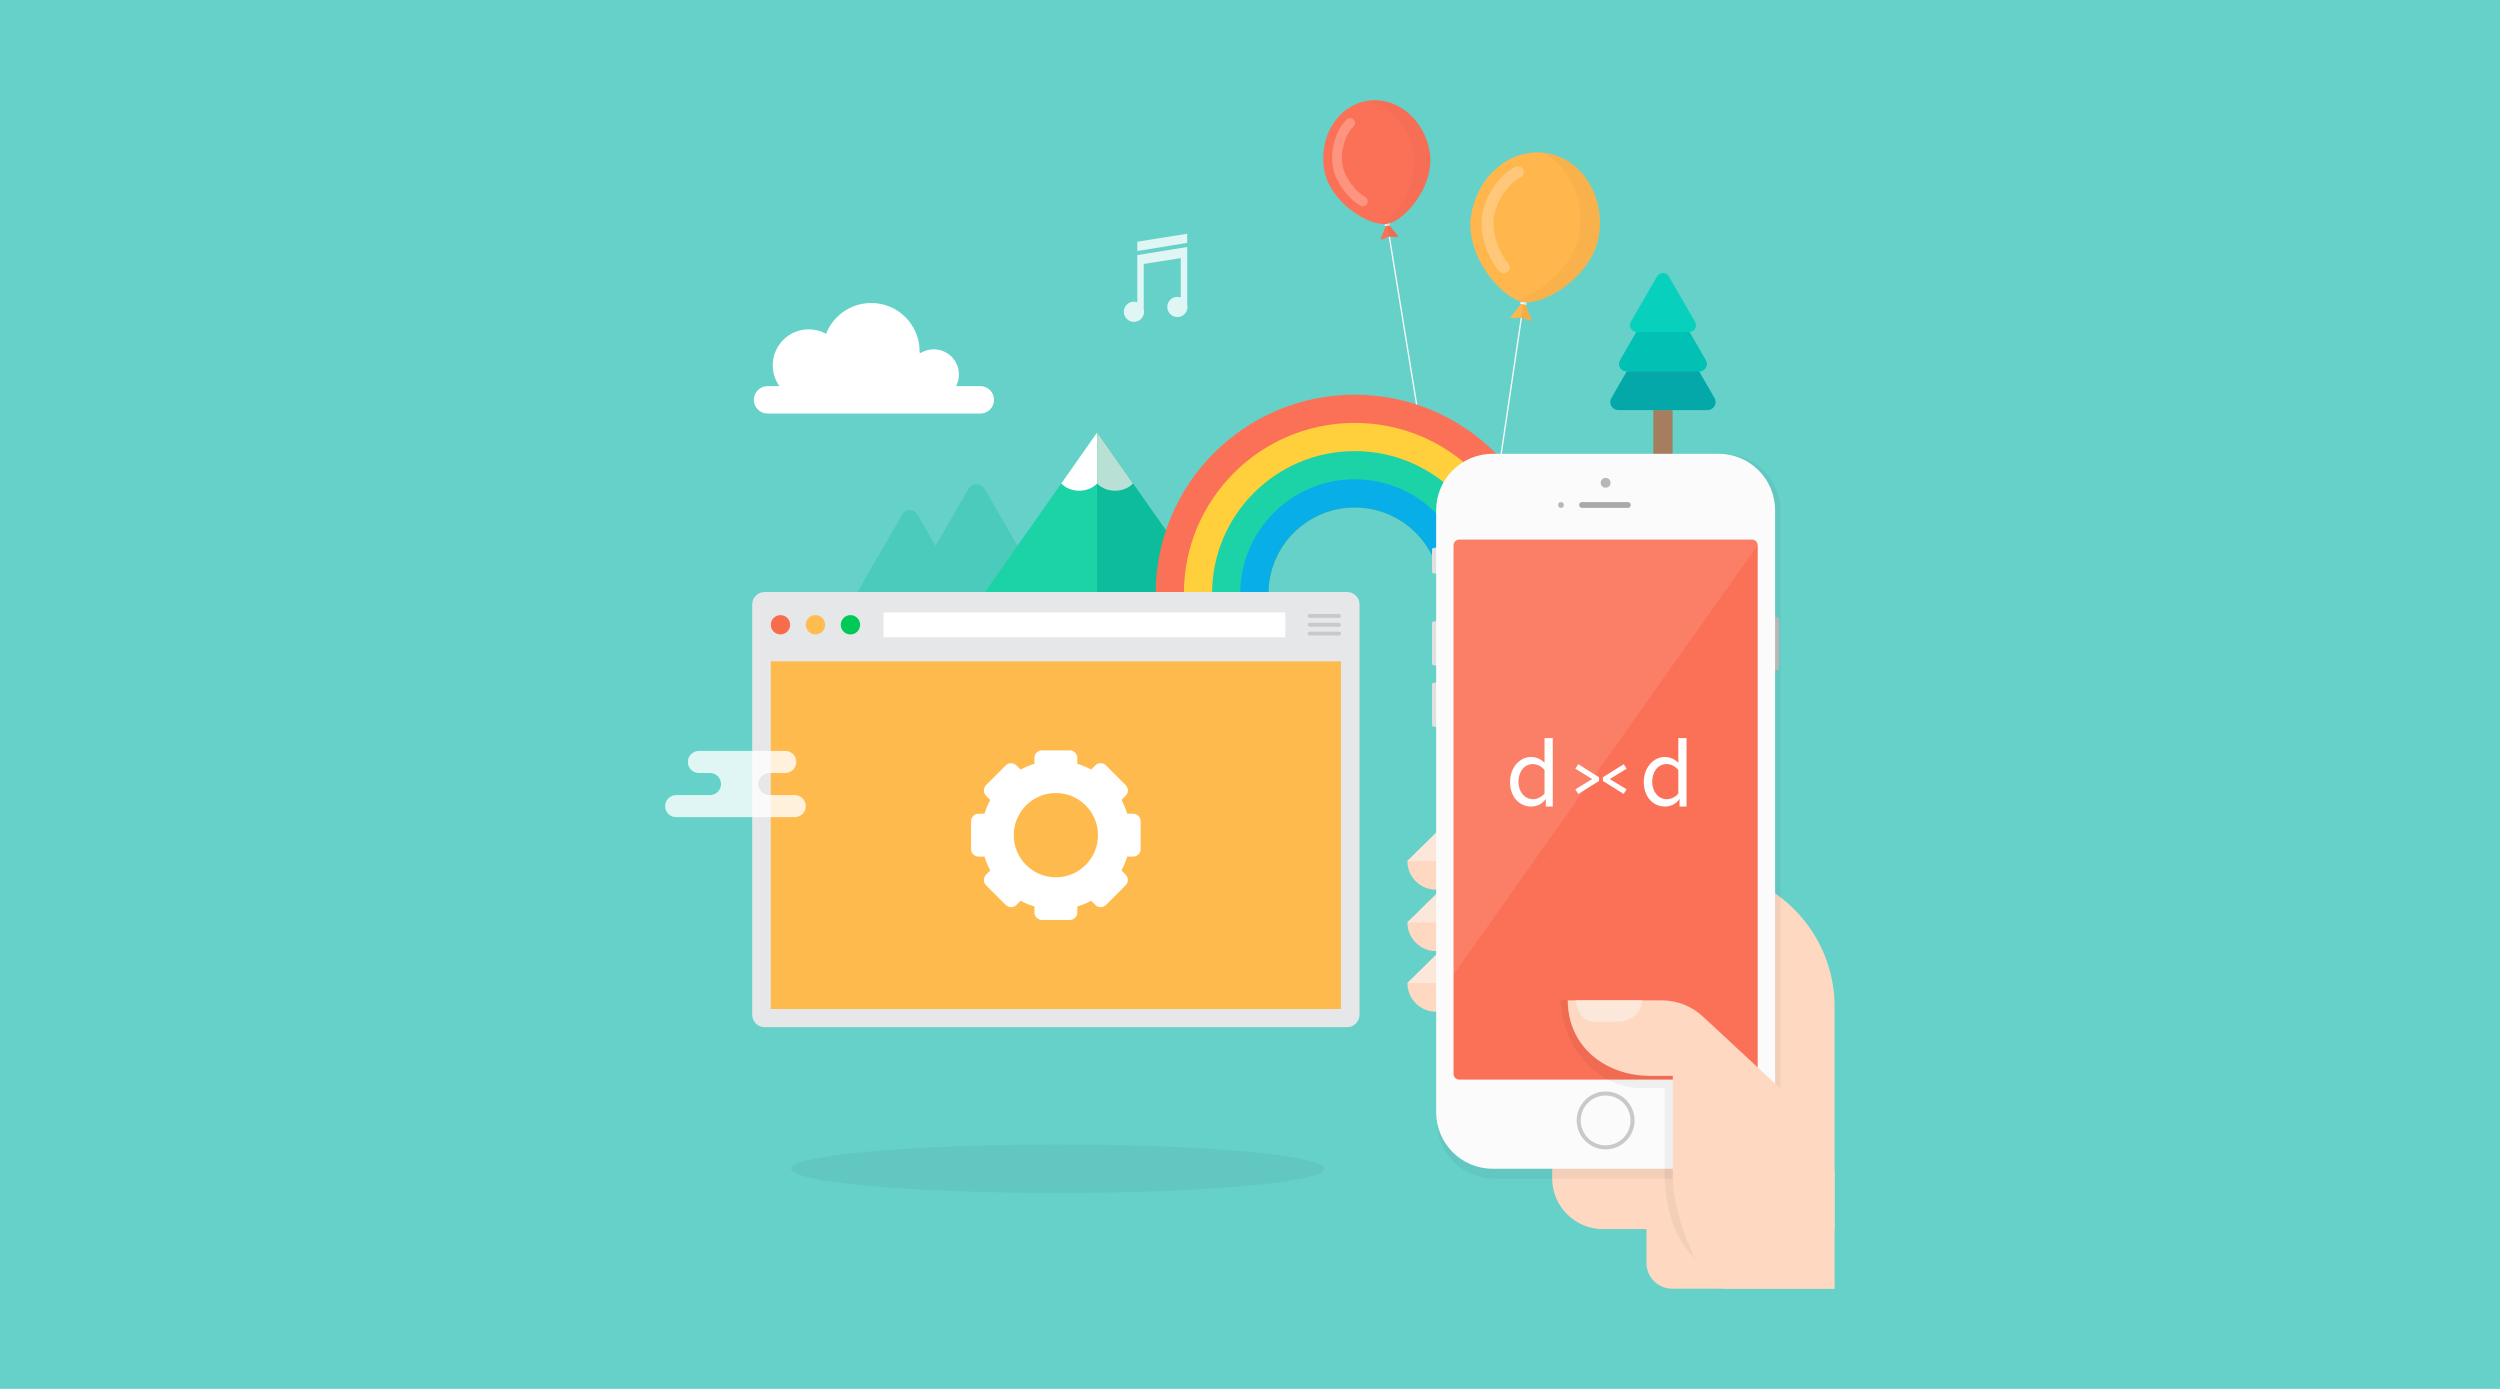 <?xml version="1.0" encoding="utf-8"?>
<!-- Generator: Adobe Illustrator 16.0.0, SVG Export Plug-In . SVG Version: 6.00 Build 0)  -->
<!DOCTYPE svg PUBLIC "-//W3C//DTD SVG 1.1//EN" "http://www.w3.org/Graphics/SVG/1.1/DTD/svg11.dtd">
<svg version="1.1" id="Layer_1" xmlns="http://www.w3.org/2000/svg" xmlns:xlink="http://www.w3.org/1999/xlink" x="0px" y="0px"
	 width="900px" height="500px" viewBox="0 0 900 500" enable-background="new 0 0 900 500" xml:space="preserve">
<rect fill="#66D1C9" width="900" height="500.001"/>
<g>
	<ellipse opacity="0.05" cx="380.789" cy="420.749" rx="95.977" ry="8.721"/>
	<g>
		<path fill="#A47E5E" d="M595.188,147.615v17.036c0,1.182,0.963,2.144,2.146,2.144h2.645c1.183,0,2.145-0.962,2.145-2.144v-17.036"
			/>
		<path fill="#07D1BD" d="M617.19,143.292l-5.535-9.588h0.087c0.953,0,1.844-0.513,2.321-1.339c0.478-0.827,0.478-1.856,0-2.682
			l-5.873-10.172c0.834-0.03,1.604-0.489,2.023-1.216c0.435-0.75,0.435-1.684,0-2.433l-9.45-16.367
			c-0.434-0.752-1.241-1.22-2.107-1.22c-0.868,0-1.676,0.467-2.106,1.218l-9.452,16.369c-0.433,0.75-0.433,1.68,0,2.432
			c0.42,0.727,1.189,1.186,2.023,1.216l-5.873,10.171c-0.479,0.827-0.479,1.854,0,2.682c0.477,0.828,1.367,1.341,2.322,1.341h0.087
			l-5.534,9.587c-0.516,0.889-0.516,1.996,0,2.884c0.513,0.888,1.469,1.441,2.496,1.441h10.854h3.574h3.218h3.575h10.854
			c1.025,0,1.983-0.553,2.496-1.439C617.704,145.286,617.704,144.179,617.19,143.292z"/>
		<path fill="#00C1B3" d="M614.063,129.682l-5.873-10.172h-19.069l-5.873,10.171c-0.479,0.827-0.479,1.854,0,2.682
			c0.477,0.828,1.367,1.341,2.322,1.341h0.087h25.998h0.087c0.953,0,1.844-0.513,2.321-1.339
			C614.541,131.537,614.541,130.508,614.063,129.682z"/>
		<path fill="#04A8A8" d="M585.57,133.704h0.087l-5.534,9.587c-0.516,0.889-0.516,1.996,0,2.884
			c0.513,0.888,1.469,1.441,2.496,1.441h10.854h3.574h3.218h3.575h10.854c1.025,0,1.983-0.553,2.496-1.439
			c0.514-0.89,0.514-1.997,0-2.884l-5.535-9.588h0.087"/>
	</g>
	
		<line fill="none" stroke="#F7F7F7" stroke-width="0.5" stroke-miterlimit="10" x1="547.686" y1="114.396" x2="534.987" y2="200.082"/>
	<g>
		<path fill="#FFB64D" d="M556.482,55.09c-12.727-1.889-24.777,8.278-26.922,22.713c-2.145,14.433,11.156,29.783,18.957,30.941
			c7.799,1.158,24.986-9.665,27.128-24.099C577.788,70.211,569.208,56.979,556.482,55.09z"/>
		<g opacity="0.05">
			<path opacity="0.5" d="M556.482,55.09c-0.418-0.062-0.83-0.076-1.246-0.112c9.465,4.765,15.199,16.249,13.365,28.597
				c-1.797,12.105-13.78,21.76-22.594,24.395c0.878,0.389,1.722,0.658,2.51,0.775c7.799,1.158,24.986-9.665,27.128-24.099
				C577.788,70.211,569.208,56.979,556.482,55.09z"/>
		</g>
		<path opacity="0.25" fill="#FFFDFD" d="M541.076,98.351c-0.459-0.072-0.903-0.292-1.248-0.661
			c-3.922-4.232-7.345-12.868-6.286-19.99c1.083-7.291,6.374-15.031,12.044-17.625c1.072-0.49,2.338-0.017,2.825,1.051
			c0.489,1.07,0.019,2.334-1.053,2.825c-4.417,2.017-8.724,8.469-9.601,14.375c-0.83,5.598,2.018,13.034,5.198,16.469
			c0.799,0.861,0.747,2.209-0.115,3.009C542.348,98.263,541.694,98.44,541.076,98.351z"/>
		<path fill="#FFB64D" d="M551.253,114.843l-0.664-1.684c-0.243-0.613-0.639-1.612-0.88-2.223l-0.664-1.683
			c0,0-0.103-0.443,0.291-0.435l-0.818-0.075l-0.808-0.165c0.38,0.105,0.152,0.499,0.152,0.499l-1.123,1.418
			c-0.408,0.515-1.077,1.355-1.486,1.872l-1.124,1.418c-0.408,0.515-0.208,0.875,0.446,0.796l1.945-0.229
			c0.327-0.041,0.746-0.021,1.158,0.042c0.414,0.061,0.819,0.163,1.121,0.296l1.794,0.782
			C551.199,115.739,551.494,115.454,551.253,114.843z"/>
		<path opacity="0.05" d="M548.524,108.745l-0.839,5.651c0.414,0.061,0.821,0.163,1.121,0.296l1.796,0.784
			c0.604,0.265,0.899-0.022,0.658-0.632l-0.664-1.684c-0.243-0.613-0.64-1.612-0.879-2.222l-0.665-1.684
			c0,0-0.103-0.442,0.291-0.434L548.524,108.745z"/>
		<path fill="#FFFFFF" d="M549.584,109.509c-0.016,0.109-0.118,0.185-0.228,0.168l-1.914-0.283c-0.109-0.016-0.186-0.119-0.17-0.228
			l0,0c0.017-0.109,0.119-0.186,0.229-0.169l1.914,0.284C549.525,109.298,549.6,109.401,549.584,109.509L549.584,109.509z"/>
		<path fill="#EDEDED" d="M549.643,109.113c-0.017,0.109-0.117,0.185-0.228,0.168l-1.914-0.284c-0.109-0.017-0.186-0.119-0.17-0.227
			l0,0c0.017-0.109,0.119-0.186,0.228-0.169l1.915,0.284C549.584,108.902,549.659,109.004,549.643,109.113L549.643,109.113z"/>
	</g>
	
		<line fill="none" stroke="#F7F7F7" stroke-width="0.5" stroke-miterlimit="10" x1="499.972" y1="84.094" x2="512.924" y2="163.612"/>
	<g>
		<path fill="#FB7157" d="M492.191,36.302c-10.502,1.708-17.444,12.747-15.508,24.661c1.936,11.911,16.273,20.667,22.71,19.62
			c6.437-1.047,17.262-13.893,15.325-25.805C512.779,42.865,502.695,34.594,492.191,36.302z"/>
		<g opacity="0.05">
			<path opacity="0.5" d="M492.191,36.302c-0.344,0.056-0.672,0.148-1.009,0.224c8.655,1.378,16.058,8.986,17.716,19.177
				c1.625,9.991-5.394,20.609-11.677,24.899c0.79,0.086,1.522,0.086,2.172-0.02c6.437-1.047,17.262-13.893,15.325-25.805
				C512.779,42.865,502.695,34.594,492.191,36.302z"/>
		</g>
		<path opacity="0.25" fill="#FFFDFD" d="M490.919,74.262c-0.379,0.058-0.784-0.005-1.149-0.208
			c-4.152-2.349-9.02-8.293-9.975-14.173c-0.979-6.016,1.246-13.445,5.063-16.914c0.721-0.655,1.837-0.6,2.49,0.118
			c0.654,0.721,0.6,1.834-0.12,2.491c-2.974,2.7-4.746,8.866-3.956,13.74c0.754,4.619,4.865,9.763,8.234,11.671
			c0.847,0.478,1.145,1.554,0.666,2.401C491.899,73.874,491.429,74.178,490.919,74.262z"/>
		<path fill="#FB7157" d="M503.081,84.702l-0.946-1.16c-0.345-0.422-0.907-1.11-1.251-1.531l-0.946-1.16c0,0-0.192-0.324,0.12-0.415
			l-0.664,0.146l-0.677,0.073c0.325-0.013,0.245,0.354,0.245,0.354l-0.528,1.399c-0.191,0.508-0.508,1.339-0.702,1.85l-0.528,1.4
			c-0.192,0.508,0.055,0.741,0.552,0.514l1.475-0.668c0.247-0.114,0.583-0.203,0.923-0.259c0.342-0.055,0.687-0.077,0.959-0.047
			l1.61,0.166C503.265,85.421,503.426,85.122,503.081,84.702z"/>
		<path opacity="0.05" d="M499.399,80.582l0.76,4.662c0.341-0.055,0.688-0.077,0.957-0.047l1.612,0.166
			c0.542,0.058,0.703-0.242,0.359-0.662l-0.946-1.162c-0.345-0.421-0.909-1.109-1.251-1.53l-0.946-1.16c0,0-0.192-0.323,0.12-0.414
			L499.399,80.582z"/>
		<path fill="#FFFFFF" d="M500.426,80.917c0.015,0.09-0.045,0.176-0.136,0.192l-1.58,0.256c-0.089,0.015-0.176-0.047-0.19-0.137l0,0
			c-0.015-0.091,0.048-0.176,0.138-0.19l1.579-0.257C500.328,80.766,500.411,80.827,500.426,80.917L500.426,80.917z"/>
		<path fill="#EDEDED" d="M500.373,80.591c0.015,0.09-0.045,0.175-0.137,0.19l-1.579,0.257c-0.09,0.015-0.177-0.047-0.191-0.137l0,0
			c-0.015-0.09,0.048-0.175,0.138-0.19l1.58-0.257C500.274,80.439,500.358,80.5,500.373,80.591L500.373,80.591z"/>
	</g>
	<path opacity="0.3" fill="#0CBC9A" d="M302.026,224.669l11.415-19.768l11.413-19.769c0.55-0.952,1.573-1.542,2.674-1.542
		c0.827,0,1.609,0.332,2.181,0.899c0.19,0.19,0.357,0.406,0.495,0.643l6.591,11.418l11.86-20.539
		c0.598-1.036,1.71-1.678,2.904-1.678c1.196,0,2.308,0.642,2.908,1.678l27.862,48.258c0.598,1.035,0.598,2.32,0,3.355
		c-0.598,1.034-1.71,1.678-2.906,1.678h-24.382h-50.339c-1.099,0-2.125-0.592-2.676-1.545c-0.241-0.416-0.369-0.877-0.399-1.345
		c-0.004-0.066-0.012-0.133-0.012-0.2C301.615,225.68,301.752,225.146,302.026,224.669z"/>
	<g>
		<path fill="#FFFFFF" d="M271.389,143.942c0,2.723,2.209,4.937,4.937,4.937h76.583c2.729,0,4.94-2.213,4.94-4.937l0,0
			c0-2.728-2.212-4.936-4.94-4.936h-76.583C273.598,139.007,271.389,141.215,271.389,143.942L271.389,143.942z"/>
		<circle fill="#FFFFFF" cx="313.626" cy="126.509" r="17.433"/>
		<circle fill="#FFFFFF" cx="291.123" cy="131.502" r="12.936"/>
		<circle fill="#FFFFFF" cx="336.154" cy="134.805" r="9.047"/>
		<circle fill="#FFFFFF" cx="328.292" cy="135.556" r="9.046"/>
	</g>
	<g>
		<polygon fill="#1CD3A7" points="415.672,185.136 414.896,184.031 407.885,174.053 394.968,155.667 382.054,174.053 
			375.042,184.031 374.268,185.136 353.565,214.604 394.968,214.604 436.374,214.604 		"/>
		<polygon fill="#0CBC9A" points="415.672,185.136 414.896,184.031 407.885,174.053 394.968,155.667 394.968,214.604 
			436.374,214.604 		"/>
		<path fill="#FFFFFF" d="M382.056,174.056c1.49,1.589,3.827,2.612,6.456,2.612c2.63,0,4.97-1.024,6.458-2.615v-0.458l0,0v-17.929
			l-12.915,18.387L382.056,174.056z"/>
		<path fill="#B8E0D5" d="M407.882,174.056c-1.49,1.589-3.827,2.612-6.456,2.612c-2.63,0-4.97-1.024-6.458-2.615v-0.458l0,0v-17.929
			l12.915,18.387L407.882,174.056z"/>
	</g>
	<g>
		<path fill="#FB7157" d="M487.698,142.087c39.573,0,71.656,32.083,71.656,71.657h-40.615c0-17.143-13.898-31.038-31.041-31.038
			s-31.042,13.895-31.042,31.038H416.04C416.04,174.17,448.123,142.087,487.698,142.087z"/>
		<path fill="#FFD03B" d="M487.698,152.242c33.965,0,61.503,27.536,61.503,61.502h-30.462c0-17.143-13.898-31.038-31.041-31.038
			s-31.042,13.895-31.042,31.038h-30.461C426.195,179.778,453.73,152.242,487.698,152.242z"/>
		<path fill="#1CD3A7" d="M487.698,162.396c28.357,0,51.347,22.99,51.347,51.348h-20.306c0-17.143-13.898-31.038-31.041-31.038
			s-31.042,13.895-31.042,31.038h-20.309C436.348,185.386,459.339,162.396,487.698,162.396z"/>
		<path fill="#07AEE8" d="M487.698,172.55c22.75,0,41.195,18.445,41.195,41.194h-10.154c0-17.143-13.898-31.038-31.041-31.038
			s-31.042,13.895-31.042,31.038h-10.155C446.501,190.995,464.947,172.55,487.698,172.55z"/>
	</g>
	<g>
		<g>
			<path fill="#FFD8C2" d="M610.769,442.466h-35.522v-21.863h52.93V315.935c18.85,7.055,32.273,25.227,32.273,46.539v30.311v49.682
				h-50.364"/>
			<path fill="#FFD8C2" d="M595.316,424.196c0,10.088-8.179,18.27-18.269,18.27l0,0c-10.089,0-18.269-8.182-18.269-18.27v-45.797
				c0-10.09,8.18-18.27,18.269-18.27l0,0c10.09,0,18.269,8.18,18.269,18.27V424.196z"/>
			<path fill="#FFD8C2" d="M651.219,463.921h-49.255c-5.097,0-9.23-4.131-9.23-9.23v-31.689c0-5.098,4.134-9.23,9.23-9.23h49.255
				c5.099,0,9.23,4.133,9.23,9.23v40.92H651.219"/>
		</g>
		<path opacity="0.05" d="M640.992,403.696c0,11.379-9.225,20.604-20.604,20.604h-82.496c-11.379,0-20.603-9.225-20.603-20.604
			V183.963c0-11.379,9.224-20.604,20.603-20.604h82.496c11.379,0,20.604,9.225,20.604,20.604V403.696z"/>
		<g>
			<path fill="#FFD8C2" d="M517.168,299.651l-10.503,10.318c0,5.707,4.624,10.332,10.33,10.332c5.704,0,10.329-4.625,10.329-10.332
				C527.324,304.323,522.793,299.743,517.168,299.651z"/>
			<path fill="#FCE8DB" d="M517.168,299.651l-10.503,10.318h20.659C527.324,304.323,522.793,299.743,517.168,299.651z"/>
		</g>
		<g>
			<path fill="#FFD8C2" d="M517.168,321.757l-10.503,10.32c0,5.705,4.624,10.33,10.33,10.33c5.704,0,10.329-4.625,10.329-10.33
				C527.324,326.431,522.793,321.851,517.168,321.757z"/>
			<path fill="#FCE8DB" d="M517.168,321.757l-10.503,10.32h20.659C527.324,326.431,522.793,321.851,517.168,321.757z"/>
		</g>
		<g>
			<path fill="#FFD8C2" d="M517.168,343.583l-10.503,10.32c0,5.705,4.624,10.33,10.33,10.33c5.704,0,10.329-4.625,10.329-10.33
				C527.324,348.257,522.793,343.677,517.168,343.583z"/>
			<path fill="#FCE8DB" d="M517.168,343.583l-10.503,10.32h20.659C527.324,348.257,522.793,343.677,517.168,343.583z"/>
		</g>
		<g>
			<path fill="#E0E0E0" d="M519.79,206.136c0,0.322-0.261,0.58-0.581,0.58l-3.105-0.29c-0.32,0-0.58-0.259-0.58-0.58v-8.03
				c0-0.321,0.26-0.581,0.58-0.581l3.105-0.29c0.32,0,0.581,0.26,0.581,0.581V206.136z"/>
			<path fill="#E0E0E0" d="M519.79,239.217c0,0.321-0.261,0.58-0.581,0.58l-3.105-0.29c-0.32,0-0.58-0.26-0.58-0.581v-14.63
				c0-0.32,0.26-0.581,0.58-0.581l3.105-0.291c0.32,0,0.581,0.26,0.581,0.581V239.217z"/>
			<path fill="#B7B7B7" d="M636.263,240.88c0,0.321,0.26,0.581,0.58,0.581l3.105-0.29c0.32,0,0.581-0.26,0.581-0.581v-17.738
				c0-0.321-0.261-0.581-0.581-0.581l-3.105-0.291c-0.32,0-0.58,0.26-0.58,0.582V240.88z"/>
			<path fill="#E0E0E0" d="M519.79,261.319c0,0.32-0.261,0.58-0.581,0.58l-3.105-0.289c-0.32,0-0.58-0.262-0.58-0.582v-14.63
				c0-0.321,0.26-0.582,0.58-0.582l3.105-0.29c0.32,0,0.581,0.261,0.581,0.582V261.319z"/>
			<path fill="#FBFBFB" d="M639.034,400.425c0,11.225-9.098,20.322-20.321,20.322H537.34c-11.225,0-20.321-9.098-20.321-20.322
				V183.682c0-11.224,9.097-20.323,20.321-20.323h81.373c11.224,0,20.321,9.099,20.321,20.323V400.425z"/>
			<path fill="#FB7157" d="M630.741,194.258H525.311c-1.123,0-2.032,0.91-2.032,2.032v190.326c0,1.121,0.909,2.031,2.032,2.031
				h105.431c1.123,0,2.032-0.91,2.032-2.031V196.29C632.773,195.168,631.864,194.258,630.741,194.258z"/>
			<circle fill="#B7B7B7" cx="578.026" cy="173.81" r="1.763"/>
			<circle fill="#B7B7B7" cx="561.952" cy="181.795" r="1.044"/>
			<path fill="#AAAAAA" d="M587.087,181.795c0,0.578-0.469,1.043-1.045,1.043h-16.526c-0.576,0-1.045-0.466-1.045-1.043l0,0
				c0-0.577,0.469-1.044,1.045-1.044h16.526C586.618,180.751,587.087,181.218,587.087,181.795L587.087,181.795z"/>
			<path fill="#C9C9C9" d="M578.027,413.771c-5.746,0-10.422-4.672-10.422-10.418s4.676-10.42,10.422-10.42
				s10.419,4.674,10.419,10.42S583.773,413.771,578.027,413.771z M578.027,394.386c-4.946,0-8.97,4.021-8.97,8.967
				s4.023,8.969,8.97,8.969c4.944,0,8.968-4.023,8.968-8.969S582.972,394.386,578.027,394.386z"/>
		</g>
		<path opacity="0.05" d="M637.549,391.903l-27.392-25.771c-3.879-3.721-9.117-6.002-14.88-6.002h-0.375H572.16h-10.242
			c0,16.389,13.116,31.602,29.295,31.602h8.042v31.994c1.089,21.51,8.315,27.424,18.593,36.516l38.912,3.68L637.549,391.903z"/>
		<g>
			<path fill="#FFFFFF" d="M556.496,287.616c-0.987,1.387-2.652,2.732-5.267,2.732c-4.242,0-7.612-3.445-7.612-8.82
				c0-5.184,3.448-9.018,7.574-9.018c2.266,0,3.931,1.15,4.84,2.092v-8.908h2.964v20.131v4.523h-2.515L556.496,287.616z
				 M556.031,285.663v-8.465c-0.814-1.045-2.382-2.131-4.184-2.131c-3.175,0-5.207,2.789-5.207,6.365
				c0,3.629,2.245,6.291,5.229,6.291C553.475,287.724,555.026,286.874,556.031,285.663z"/>
			<path fill="#FFFFFF" d="M604.646,287.616c-0.985,1.387-2.653,2.732-5.268,2.732c-4.243,0-7.613-3.445-7.613-8.82
				c0-5.184,3.448-9.018,7.574-9.018c2.267,0,3.932,1.15,4.86,2.092v-8.908h2.946v20.131v4.523h-2.518L604.646,287.616z
				 M604.2,285.663v-8.465c-0.831-1.045-2.4-2.131-4.2-2.131c-3.177,0-5.213,2.789-5.213,6.365c0,3.629,2.267,6.291,5.249,6.291
				C601.645,287.724,603.175,286.874,604.2,285.663z"/>
			<g>
				<g>
					<path fill="#FFFFFF" d="M568.157,275.108l7.496,4.693v1.34l-7.477,4.676l-1.047-1.656l6.063-3.701l-6.063-3.719
						L568.157,275.108z"/>
					<path fill="#FFFFFF" d="M585.569,284.161l-1.065,1.656l-7.456-4.676v-1.34l7.495-4.693l1.026,1.633l-6.063,3.719
						L585.569,284.161z"/>
				</g>
			</g>
		</g>
		<path fill="#FFD8C2" d="M640.992,391.903l-27.745-25.771c-3.928-3.721-9.233-6.002-15.071-6.002h-0.38h-23.033h-10.376
			c0,16.389,13.285,27.174,29.673,27.174h8.144v36.422c0,13.885,10.216,40.195,18.741,40.195h39.505L640.992,391.903z"/>
		<path fill="#FCE8DB" d="M567.167,360.13c0,0,1.044,7.662,6.43,7.662h9.601c0,0,7.492-0.51,7.916-7.662H567.167z"/>
	</g>
	<g>
		<path fill="#E6E7E8" d="M489.431,365.308c0,2.465-2.005,4.471-4.475,4.471H275.263c-2.469,0-4.471-2.006-4.471-4.471V217.598
			c0-2.465,2.002-4.471,4.471-4.471h209.693c2.47,0,4.475,2.006,4.475,4.471V365.308z"/>
		<rect x="277.484" y="238.081" fill="#FFBA4D" width="205.258" height="125.16"/>
		<g>
			<path fill="#F96C4B" d="M284.445,224.92c0,1.922-1.554,3.481-3.481,3.481c-1.922,0-3.479-1.559-3.479-3.481
				c0-1.921,1.558-3.48,3.479-3.48C282.892,221.44,284.445,222.999,284.445,224.92z"/>
			<circle fill="#FFBD4F" cx="293.56" cy="224.92" r="3.48"/>
			<circle fill="#00C958" cx="306.157" cy="224.92" r="3.482"/>
		</g>
		<rect x="318.063" y="220.449" fill="#FFFFFF" width="144.646" height="8.942"/>
		<g>
			<path fill="#C9C9C9" d="M482.742,221.737c0,0.386-0.312,0.699-0.697,0.699h-10.558c-0.386,0-0.698-0.313-0.698-0.699l0,0
				c0-0.384,0.312-0.697,0.698-0.697h10.558C482.431,221.04,482.742,221.353,482.742,221.737L482.742,221.737z"/>
			<path fill="#C9C9C9" d="M482.742,228.103c0,0.384-0.312,0.698-0.697,0.698h-10.558c-0.386,0-0.698-0.313-0.698-0.698l0,0
				c0-0.387,0.312-0.699,0.698-0.699h10.558C482.431,227.404,482.742,227.716,482.742,228.103L482.742,228.103z"/>
			<path fill="#C9C9C9" d="M482.742,224.919c0,0.385-0.312,0.698-0.697,0.698h-10.558c-0.386,0-0.698-0.312-0.698-0.698l0,0
				c0-0.386,0.312-0.699,0.698-0.699h10.558C482.431,224.221,482.742,224.534,482.742,224.919L482.742,224.919z"/>
		</g>
		<path fill="#FFFFFF" d="M407.926,292.942h-2.132c-0.523-1.744-1.217-3.412-2.065-4.984l1.508-1.508
			c1.057-1.057,1.057-2.771,0-3.828l-7.088-7.088c-1.057-1.057-2.77-1.057-3.827,0l-1.508,1.508
			c-1.573-0.848-3.242-1.543-4.985-2.064v-2.133c0-1.494-1.211-2.705-2.706-2.705H375.1c-1.496,0-2.707,1.211-2.707,2.705v2.133
			c-1.743,0.521-3.41,1.217-4.983,2.064l-1.508-1.508c-1.057-1.057-2.77-1.057-3.828,0l-7.087,7.088
			c-1.057,1.057-1.057,2.77,0,3.826l1.508,1.51c-0.848,1.572-1.542,3.24-2.066,4.984h-2.132c-1.494,0-2.706,1.211-2.706,2.705
			v10.023c0,1.494,1.212,2.707,2.706,2.707h2.132c0.523,1.742,1.218,3.41,2.066,4.984l-1.508,1.508c-1.057,1.057-1.057,2.77,0,3.828
			l7.087,7.088c1.058,1.057,2.771,1.057,3.828,0l1.508-1.51c1.574,0.848,3.241,1.543,4.983,2.066v2.131
			c0,1.494,1.211,2.707,2.707,2.707h10.023c1.495,0,2.706-1.213,2.706-2.707v-2.131c1.743-0.523,3.412-1.219,4.985-2.066l1.508,1.51
			c1.057,1.055,2.77,1.055,3.827,0l7.088-7.088c1.057-1.059,1.057-2.771,0-3.828l-1.508-1.51c0.848-1.572,1.542-3.24,2.065-4.982
			h2.132c1.495,0,2.707-1.213,2.707-2.707v-10.023C410.633,294.153,409.421,292.942,407.926,292.942z M380.112,315.827
			c-8.377,0-15.168-6.791-15.168-15.168s6.791-15.166,15.168-15.166c8.376,0,15.167,6.789,15.167,15.166
			S388.489,315.827,380.112,315.827z"/>
	</g>
	<g opacity="0.8">
		<polygon fill="#FFFFFF" points="427.387,87.435 427.387,84.141 427.387,84.122 427.333,84.149 409.431,87.017 409.431,90.368 		
			"/>
		<path fill="#FFFFFF" d="M427.387,109.606V88.904l-17.956,2.934v16.979c-0.381-0.135-0.786-0.222-1.213-0.222
			c-2.011,0-3.642,1.629-3.642,3.641s1.63,3.641,3.642,3.641s3.641-1.63,3.641-3.641c0-0.311-0.051-0.606-0.124-0.895h0.009V95.02
			l13.331-2.104v14.167c-0.381-0.136-0.786-0.223-1.213-0.223c-2.011,0-3.641,1.63-3.641,3.641s1.63,3.641,3.641,3.641
			c2.011,0,3.641-1.63,3.641-3.641c0-0.31-0.051-0.606-0.124-0.894H427.387z"/>
	</g>
	<path opacity="0.8" fill="#FFFFFF" d="M286.105,286.229h-9.108c-2.194,0-3.975-1.779-3.975-3.975c0-2.193,1.781-3.975,3.975-3.975
		h5.699c2.194,0,3.975-1.779,3.975-3.973c0-2.197-1.78-3.975-3.975-3.975h-31.093c-2.195,0-3.975,1.777-3.975,3.975
		c0,2.193,1.779,3.973,3.975,3.973h3.994c2.194,0,3.975,1.781,3.975,3.975c0,2.195-1.78,3.975-3.975,3.975h-12.176
		c-2.195,0-3.975,1.779-3.975,3.975s1.78,3.973,3.975,3.973h42.684c2.194,0,3.975-1.777,3.975-3.973
		S288.299,286.229,286.105,286.229z"/>
	<path opacity="0.1" fill="#FBFBFB" d="M630.742,194.258H525.312c-1.123,0-2.033,0.91-2.033,2.032v154.49l109.495-154.49
		C632.773,195.168,631.864,194.258,630.742,194.258z"/>
</g>
</svg>
